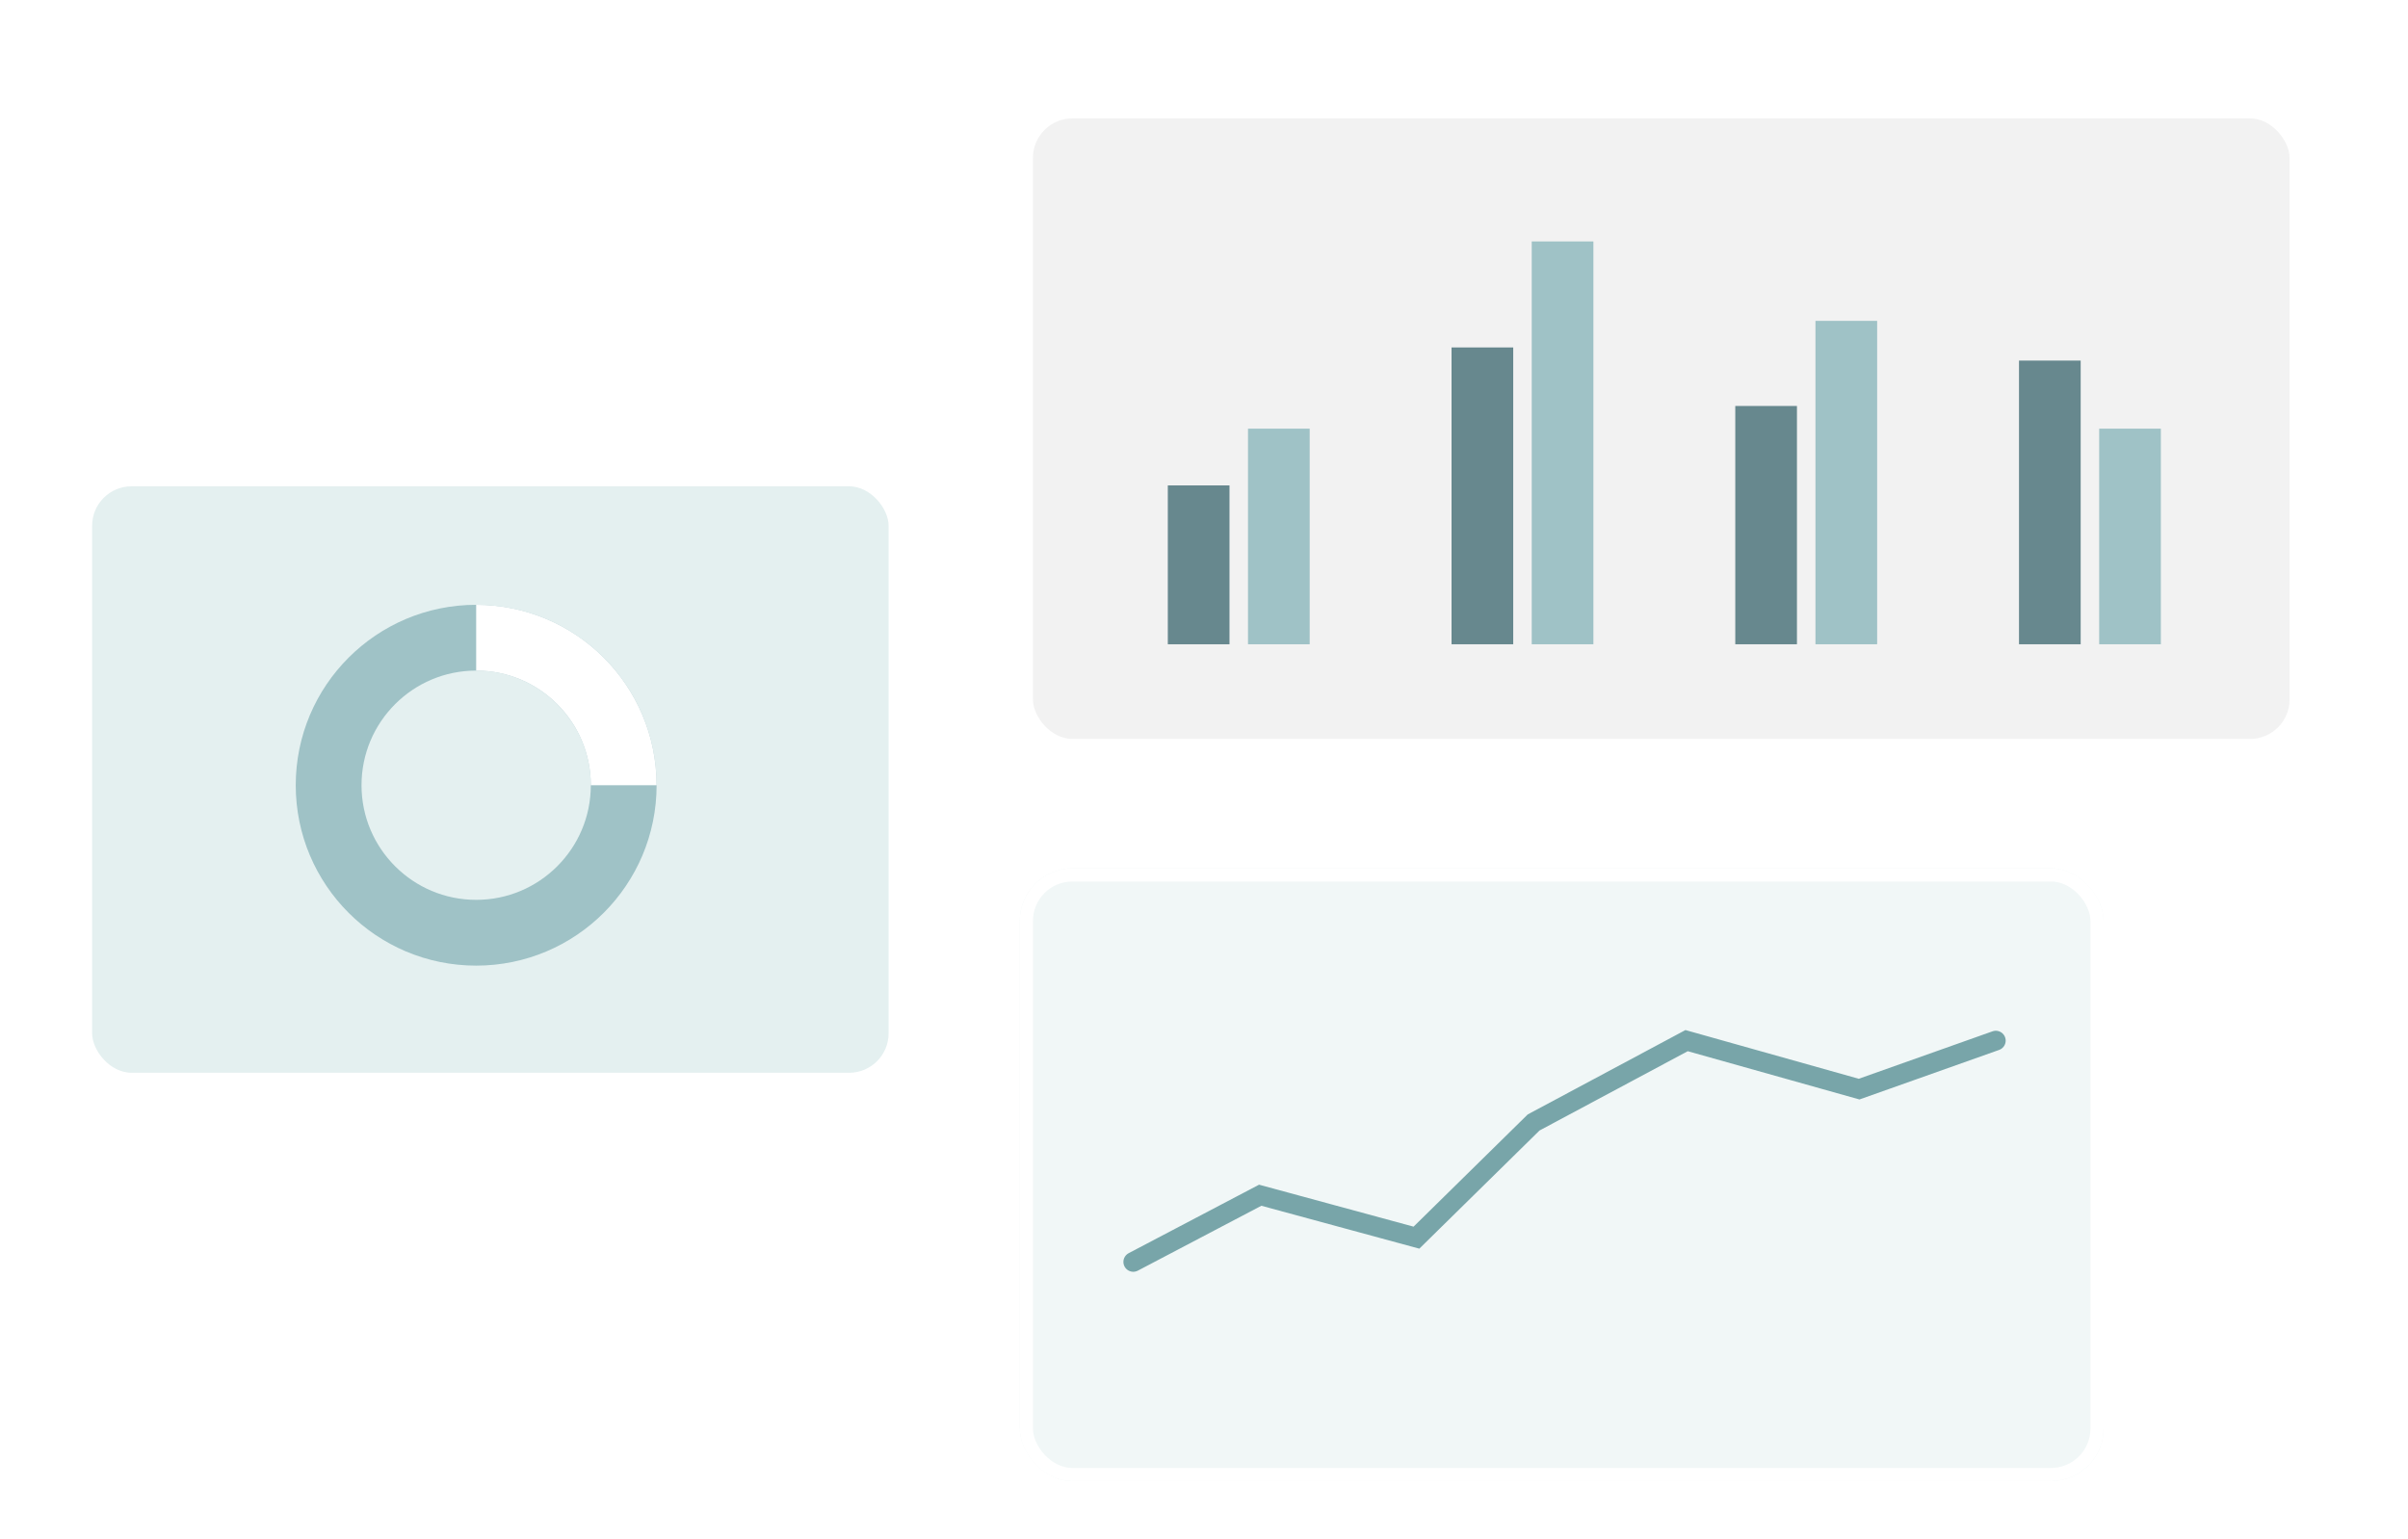 <svg width="366" height="234" viewBox="0 0 366 234" fill="none" xmlns="http://www.w3.org/2000/svg">
<g filter="url(#filter0_d)">
<rect x="13" y="68.925" width="123.062" height="91.15" rx="7" fill="#E4F0F0" stroke="white" stroke-width="2"/>
<circle cx="72.375" cy="115.363" r="22.425" stroke="#9FC2C6" stroke-width="10"/>
<path d="M94.8 115.362C94.8 102.978 84.76 92.938 72.375 92.938" stroke="white" stroke-width="10"/>
</g>
<g filter="url(#filter1_d)">
<rect x="155" y="128" width="164.738" height="93.15" rx="8" fill="#F1F7F7"/>
<rect x="156" y="129" width="162.738" height="91.15" rx="7" stroke="white" stroke-width="2"/>
</g>
<path d="M172.25 191.825L191.544 181.688L215.29 188.139L233.1 170.629L256.352 158.188L282.572 165.56L303.35 158.188" stroke="#78A5A9" stroke-width="3" stroke-linecap="round"/>
<g filter="url(#filter2_d)">
<rect x="156" y="13" width="193" height="96.325" rx="7" fill="#F2F2F2" stroke="white" stroke-width="2"/>
<rect x="177.5" y="69.788" width="9.375" height="24.15" fill="#67888E"/>
<rect x="189.688" y="61.163" width="9.375" height="32.775" fill="#9FC2C6"/>
<rect x="220.625" y="48.815" width="9.375" height="45.122" fill="#67888E"/>
<rect x="232.812" y="32.7" width="9.375" height="61.237" fill="#9FC2C6"/>
<rect x="263.75" y="57.712" width="9.375" height="36.225" fill="#67888E"/>
<rect x="275.938" y="44.774" width="9.375" height="49.163" fill="#9FC2C6"/>
<rect x="306.875" y="50.812" width="9.375" height="43.125" fill="#67888E"/>
<rect x="319.062" y="61.162" width="9.375" height="32.775" fill="#9FC2C6"/>
</g>
<defs>
<filter id="filter0_d" x="0" y="59.925" width="149.062" height="117.15" filterUnits="userSpaceOnUse" color-interpolation-filters="sRGB">
<feFlood flood-opacity="0" result="BackgroundImageFix"/>
<feColorMatrix in="SourceAlpha" type="matrix" values="0 0 0 0 0 0 0 0 0 0 0 0 0 0 0 0 0 0 127 0"/>
<feOffset dy="4"/>
<feGaussianBlur stdDeviation="6"/>
<feColorMatrix type="matrix" values="0 0 0 0 0 0 0 0 0 0 0 0 0 0 0 0 0 0 0.08 0"/>
<feBlend mode="normal" in2="BackgroundImageFix" result="effect1_dropShadow"/>
<feBlend mode="normal" in="SourceGraphic" in2="effect1_dropShadow" result="shape"/>
</filter>
<filter id="filter1_d" x="147" y="124" width="180.738" height="109.15" filterUnits="userSpaceOnUse" color-interpolation-filters="sRGB">
<feFlood flood-opacity="0" result="BackgroundImageFix"/>
<feColorMatrix in="SourceAlpha" type="matrix" values="0 0 0 0 0 0 0 0 0 0 0 0 0 0 0 0 0 0 127 0"/>
<feOffset dy="4"/>
<feGaussianBlur stdDeviation="4"/>
<feColorMatrix type="matrix" values="0 0 0 0 0 0 0 0 0 0 0 0 0 0 0 0 0 0 0.08 0"/>
<feBlend mode="normal" in2="BackgroundImageFix" result="effect1_dropShadow"/>
<feBlend mode="normal" in="SourceGraphic" in2="effect1_dropShadow" result="shape"/>
</filter>
<filter id="filter2_d" x="139" y="0" width="227" height="130.325" filterUnits="userSpaceOnUse" color-interpolation-filters="sRGB">
<feFlood flood-opacity="0" result="BackgroundImageFix"/>
<feColorMatrix in="SourceAlpha" type="matrix" values="0 0 0 0 0 0 0 0 0 0 0 0 0 0 0 0 0 0 127 0"/>
<feOffset dy="4"/>
<feGaussianBlur stdDeviation="8"/>
<feColorMatrix type="matrix" values="0 0 0 0 0 0 0 0 0 0 0 0 0 0 0 0 0 0 0.08 0"/>
<feBlend mode="normal" in2="BackgroundImageFix" result="effect1_dropShadow"/>
<feBlend mode="normal" in="SourceGraphic" in2="effect1_dropShadow" result="shape"/>
</filter>
</defs>
</svg>
